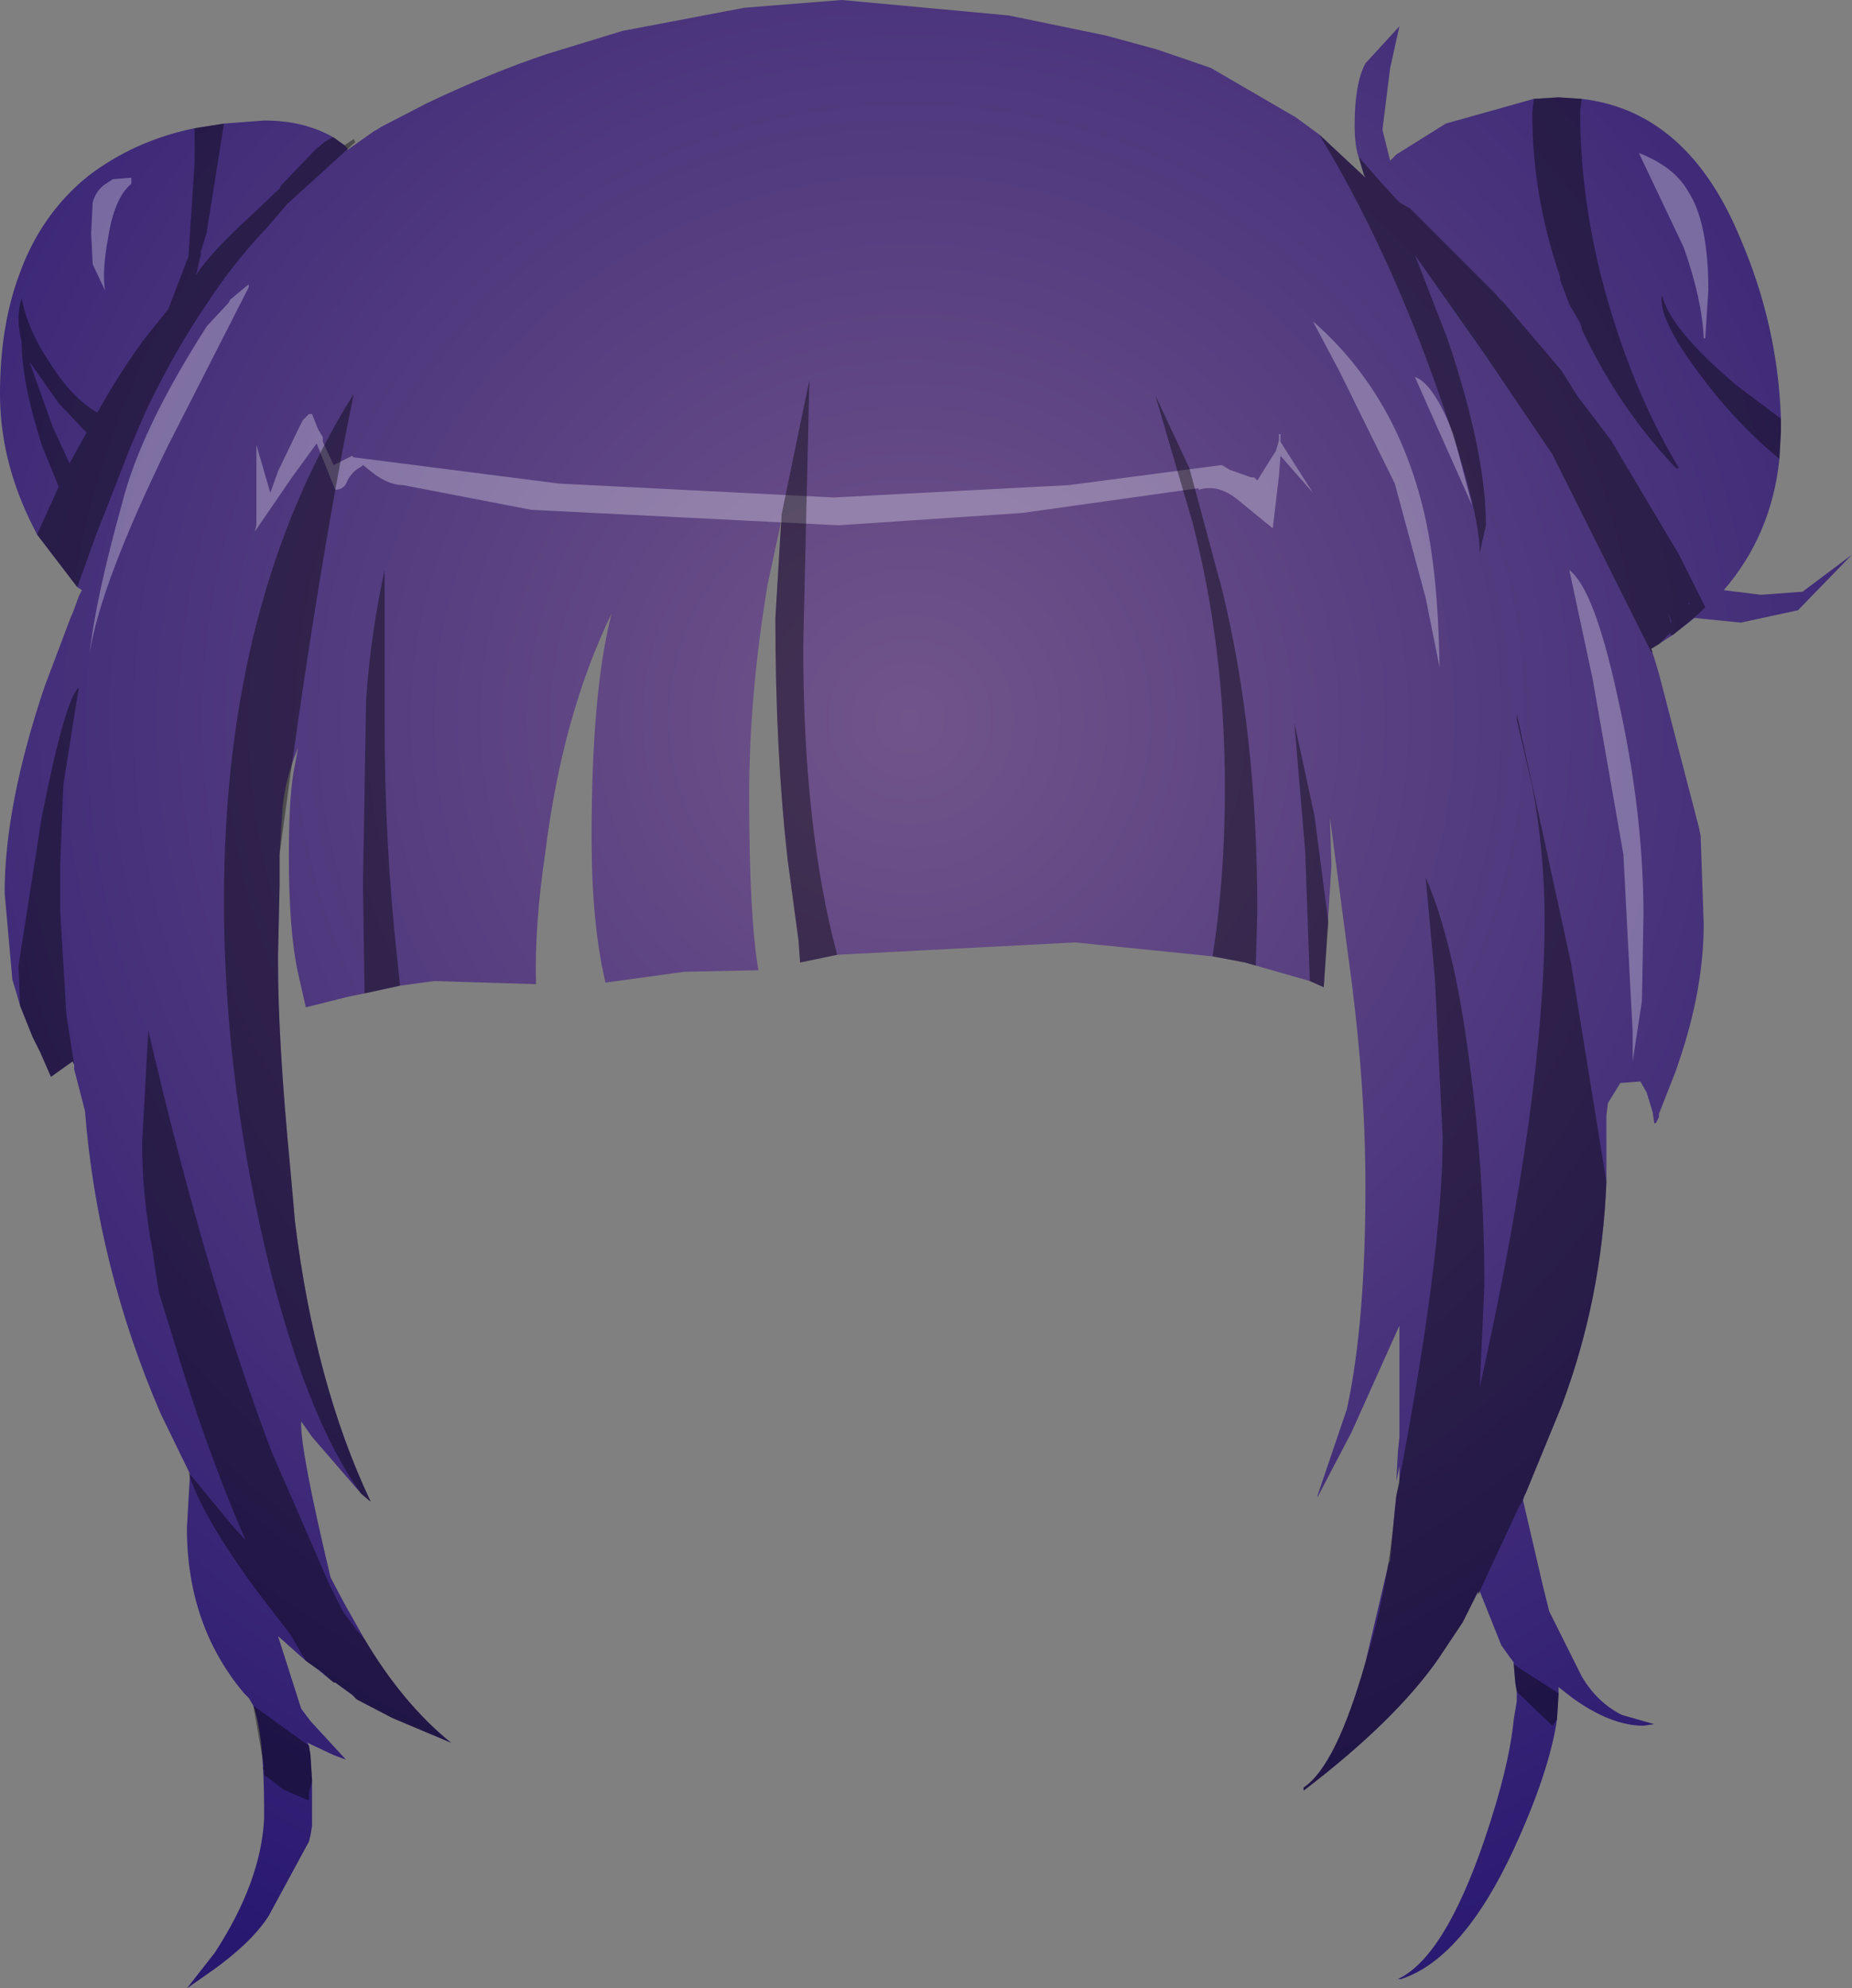 <svg xmlns="http://www.w3.org/2000/svg" xmlns:ffdec="https://www.free-decompiler.com/flash" xmlns:xlink="http://www.w3.org/1999/xlink" ffdec:objectType="frame" width="59.95" height="64.35"><rect width="100%" height="100%" fill="#808080" stroke="none"/><use ffdec:characterId="3" xlink:href="#a" width="59.95" height="64.35"/><defs><radialGradient id="b" cx="0" cy="0" r="819.2" gradientTransform="translate(28.65 19.7)scale(.055)" gradientUnits="userSpaceOnUse" spreadMethod="pad"><stop offset="0" stop-color="#71548a"/><stop offset="0" stop-color="#71548a"/><stop offset="1" stop-color="#281870"/></radialGradient><g id="a" fill-rule="evenodd"><path fill="url(#b)" d="m16.9-1.85 2.45-.75 3.95-.75 3.15-.25 5.4.5 3.15.65 1.65.45 1.75.6L41.15.2l.75.55 1.5 1.4-.05-.1-.15-.5q-.15-.4-.15-1.1 0-1.35.35-2l1.1-1.2-.3 1.35-.25 2 .2.8.05.2.2-.2 1.6-1 2.85-.8.8-.05.75.05q3.45.4 5.15 4.55 1.2 2.8 1.3 5.8v.4l-.05.9q-.25 2.45-1.8 4.25l1.2.15 1.35-.1 1.6-1.2-1.75 1.8-1.85.4-1.5-.15-.7.55-.7.45.1.3.15.5 1.3 5 .05.25.1 2.85q0 2.1-.8 4.45l-.1.3-.55 1.4v.1l-.1.2h-.05l-.05-.35-.2-.65-.2-.35-.65.05-.4.65-.05.4v2.15q-.15 3.8-1.45 7.25l-1.15 2.8-.05.1-.05.15.65 2.8.1.4.1.4 1.05 2.1q.5.85 1.3 1.25l1.05.3-.35.05q-1.05 0-2.3-.9l-.45-.35v.25l-.05.8q-.25 1.7-1.4 4.2-1.65 3.55-3.65 4.2h-.1q1.5-.7 2.8-4.5.8-2.35.95-3.9l.1-.6v-.3l-.05-.3-.05-.6v-.05l-.15-.2-.25-.35-.7-1.75-.05.1v-.1l-.2.4-.15.3-.15.3-.4.6-.4.6q-1.4 2-4.35 4.25v-.1q1.05-.7 2-4.05l.75-3.2.05-.1v-.05l.15-1.6.05-.45.1-.4v-.55l-.1.5.05-.95.05-.5v-3.6l-1.55 3.45-1.1 2.1v-.05l.95-2.8q.6-2.75.6-7.2 0-3.45-.55-7.4l-.6-4.55.05 1.55-.25 3.95-.45-.2-1.75-.5-.35-.1-1.05-.2L34 26.9l-7.7.4-1.2.25-.05-.7-.35-2.6q-.4-3.5-.4-7.85l.2-3.35-.05.4-.4 1.85q-.6 3.6-.6 6.85 0 3.9.3 5.65l-2.4.05-2.55.35q-.45-1.9-.45-4.7 0-4.75.65-7.25-1.6 3.3-2.15 7.75-.35 2.35-.3 4.25l-3.3-.1-1.1.15-1.15.25-.5.1-1.4.35-.25-1.1q-.3-1.35-.3-3.8 0-1.8.15-2.7l.15-.8q-.4.95-.5 1.9l-.1 1.55v1L8.2 27.3v.3q0 2.5.4 6.65l.15 1.7Q9.4 41.2 11.2 45l-.3-.25-1.6-1.85-.35-.5q-.05.85.95 5.05l.45.85.65 1.15q1.25 2.1 2.8 3.35l-1.9-.8-1.15-.6-.15-.15-.55-.4H10l-.55-.45-.35-.25-.9-.8.75 2.35.3.4 1.15 1.25-.4-.15-.85-.4.05.1.05.3.05.8v1.5l-.05.3-.05.2-1.3 2.4q-.6.95-2.15 2l-.5.35.9-1.15q1.5-2.3 1.6-4.35V55q0-2.45-.35-3.4l-.15-.25-.15-.15Q5.25 49 5.25 45.85l.1-1.75-.95-1.95q-2.05-4.75-2.45-9.8L1.6 31v-.15l-.05-.1-.7.5-.35-.8-.2-.4-.05-.1-.4-1-.1-.35-.15-.5-.25-2.8q0-2.85 1.3-6.7l.85-2.25.05-.1.2-.55.1-.2-.15-.1-1.3-1.7-.25-.5q-.95-2-.95-4.05 0-2.15.6-3.8.7-2 2.25-3.25Q3.55.95 5.5.55L6.45.4l1.3-.1q1.3 0 2.25.55l.35.25.1.1v.05l.85-.6q.1-.05.25-.15L13-.25q2.1-1 3.9-1.6M.75 30.3v-.1.1" transform="translate(.8 3.6)"/><path fill="#fff" fill-opacity=".302" d="m43.35 12-.85-1.6q2.7 2.35 3.6 6.2.45 1.9.5 5l-.45-2.25-1-3.7zm11.8-1.05Q55.1 9.7 54.5 8l-1.45-3.05q1.15.45 1.6 1.25.65 1 .65 3.2l-.1 1.55zm-13.75 3.1h.05v.25l1.05 1.65-1.05-1.2-.05.65-.2 1.7-1.1-.9q-.65-.55-1.3-.35v-.05l-5.7.8-5.95.4-9.95-.5-4.15-.8q-.5 0-1.05-.45l-.25-.2-.05.05q-.3.15-.45.45-.1.3-.4.3l-.6-1.5-.8 1.1-1.2 1.75.05-.2v-2.6l.45 1.55.25-.7.65-1.35.15-.3.15-.15.05-.05h.1l.2.5.15.25v.15l.35.75.6-.3.05.05 6.65.85 8.9.45 7.6-.4 4.95-.65.25.15.7.25h.1l.1.1.5-.8.1-.15.1-.35zm5.65 0 .6 2.3L46.6 14l-.8-1.8q.6.2 1.25 1.85M3.65 5.8l.6-.05v.2Q3.7 6.4 3.5 7.7q-.2 1.05-.1 1.7L3 8.55l-.05-1 .05-1q.1-.35.35-.55zm4.4 3.4v.1l-2.6 5.1q-2.2 4.5-2.55 6.75.2-1.8 1.05-4.85.6-2.4 2.75-5.75l.7-.75.05-.1zm44.5 18.45-1-5.7-.75-3.5q.8.6 1.55 4.05.85 3.75.85 7.1l-.05 2.8-.3 1.95v-.95z"/><path fill-opacity=".4" d="m50.45 3.15.75.05-.05.4q0 3.3 1.05 6.65.85 2.75 2.15 4.9h-.1q-1.85-1.95-3.05-4.5v-.05l-.05-.15-.35-.6-.3-.8v-.1q-.9-2.6-.9-5.3l.05-.45zm2.65 12.7 1.25 2.1.85 1.7.05-.05-.25.25-.3.25-.05.05-.5.4h-.1l.05-.05h-.05l-.35.35-.25.15.05.1h-.05l-3.2-6.4-2.2-3.25-2.25-3.2 1.05 2.7q1.25 3.7 1.25 6.05l-.2.9q0-1.4-1.3-5.1-1.65-4.75-3.9-8.45l1.5 1.4-.05-.1-.15-.5V5.1l.7.8.6.65.35.2 1.3 1.3L48.4 9.5l.25.3-.1-.15 1.45 1.7.55.65.5.8 1.1 1.45zm4.55-1.9-.05.9q-1.4-1.15-2.55-2.7-1.4-1.85-1.25-2.6.25 1.1 2.45 2.95l1.4 1.05zM41.9 23.4l.65 3 .45 3.45-.15 2.1-.45-.2-.15-4.2zm7.2-.1v-.2l1.75 8.05 1.15 7.1q-.15 3.8-1.45 7.25l-1.15 2.8-.05.1-.1.25-.05.05-1.35 2.9v-.1l-.2.4-.15.3-.15.3-.4.6-.4.6q-1.4 2-4.35 4.25v-.1q1.05-.7 2-4.05.65-2.1.9-4.4l.1-1q1.5-7.75 1.5-11.6l-.25-5.1-.3-3.3q.9 2.05 1.4 5.85.5 3.65.5 7.35l-.15 3.3Q50 35.45 50 29.75q0-2.15-.4-4.3zm5.6-3.75-.05-.05v.05zm-.6.55-.1-.25.1.35zm-16.7-7.3 1.1 2.35 1.05 3.9Q40.7 23.7 40.7 29.5l-.05 1.75-.35-.1-1.05-.2q.4-2.5.4-5.45 0-4.55-1.05-8.6zm-12.1 3.85.9-4.35-.2 8.6q0 5.9 1.1 10l-1.2.25-.05-.7-.35-2.6q-.4-3.5-.4-7.85zM11.45 4.5l.05.1-2.2 2-.6.7.05-.05q-1.15 1.2-2 2.5-1.1 1.6-2.05 3.6l-.45 1.05-.1.25-.7 1.8-.3.75L2.5 19l-1.3-1.7.7-1.55-.55-1.35Q.7 12.35.7 11.05q-.2-.75 0-1.4.2 1.05.95 2.15.7 1.1 1.5 1.55.7-1.25 1.5-2.35l.8-1 .65-1.7.2-3.05v-1.1L7.25 4 6.7 7.45v.05l-.2.65v.1l-.15.65q.4-.65 1.75-1.9l.95-.9.05-.1 1.1-1.15.3-.25.25-.15h.05l.35.25zM2.25 15l.55-1-.9-.95-.95-1.35.75 2.1zm10.2 3.55v4.85q0 3.9.4 7.55l.1.95-1.15.25-.05-3.55.1-5.95q.15-2.15.6-4.2zM2.05 25.4l-.1 2.55v1.55l.2 3.35.25 1.6-.05-.1-.7.5-.35-.8-.2-.4-.05-.1-.4-1-.05-1.3.75-4.8q.75-3.8 1.2-4.2zm7 2.25v1L9 30.9v.3q0 2.5.4 6.65l.15 1.7Q10.2 44.8 12 48.6l-.3-.25q-1.65-2.25-2.9-7.05-1.55-6.15-1.55-12.15 0-9.7 4.2-16.4-1.2 5.85-2.4 14.9m-7.5 6.25v-.1.1M4.6 37l.2-3.65Q6.7 41.5 8.8 47l1.85 4.25.45.9.4.55.3.35q1.25 2.1 2.8 3.35l-1.9-.8-1.15-.6-.15-.15-.55-.4h-.05l-.45-.4-.1-.05-.35-.25-.5-.85-1.15-1.5Q6.5 49 6.1 47.65l1.4 1.7.45.5q-1.3-3-2.35-6.55l-.45-1.45-.1-.6-.1-.7Q4.6 38.7 4.6 37m5.5 20.65L10 58v.25h-.05l-.7-.3-.1-.05-.45-.35-.15-.1v-.15l-.05-.1h.05l-.35-2 1.8 1.3.05.3v.05l.05.75zm38.9-3.8.2.15 1.25.8v.05l-.05.8-.15.2-1.15-1.1-.05-.3z"/></g></defs></svg>